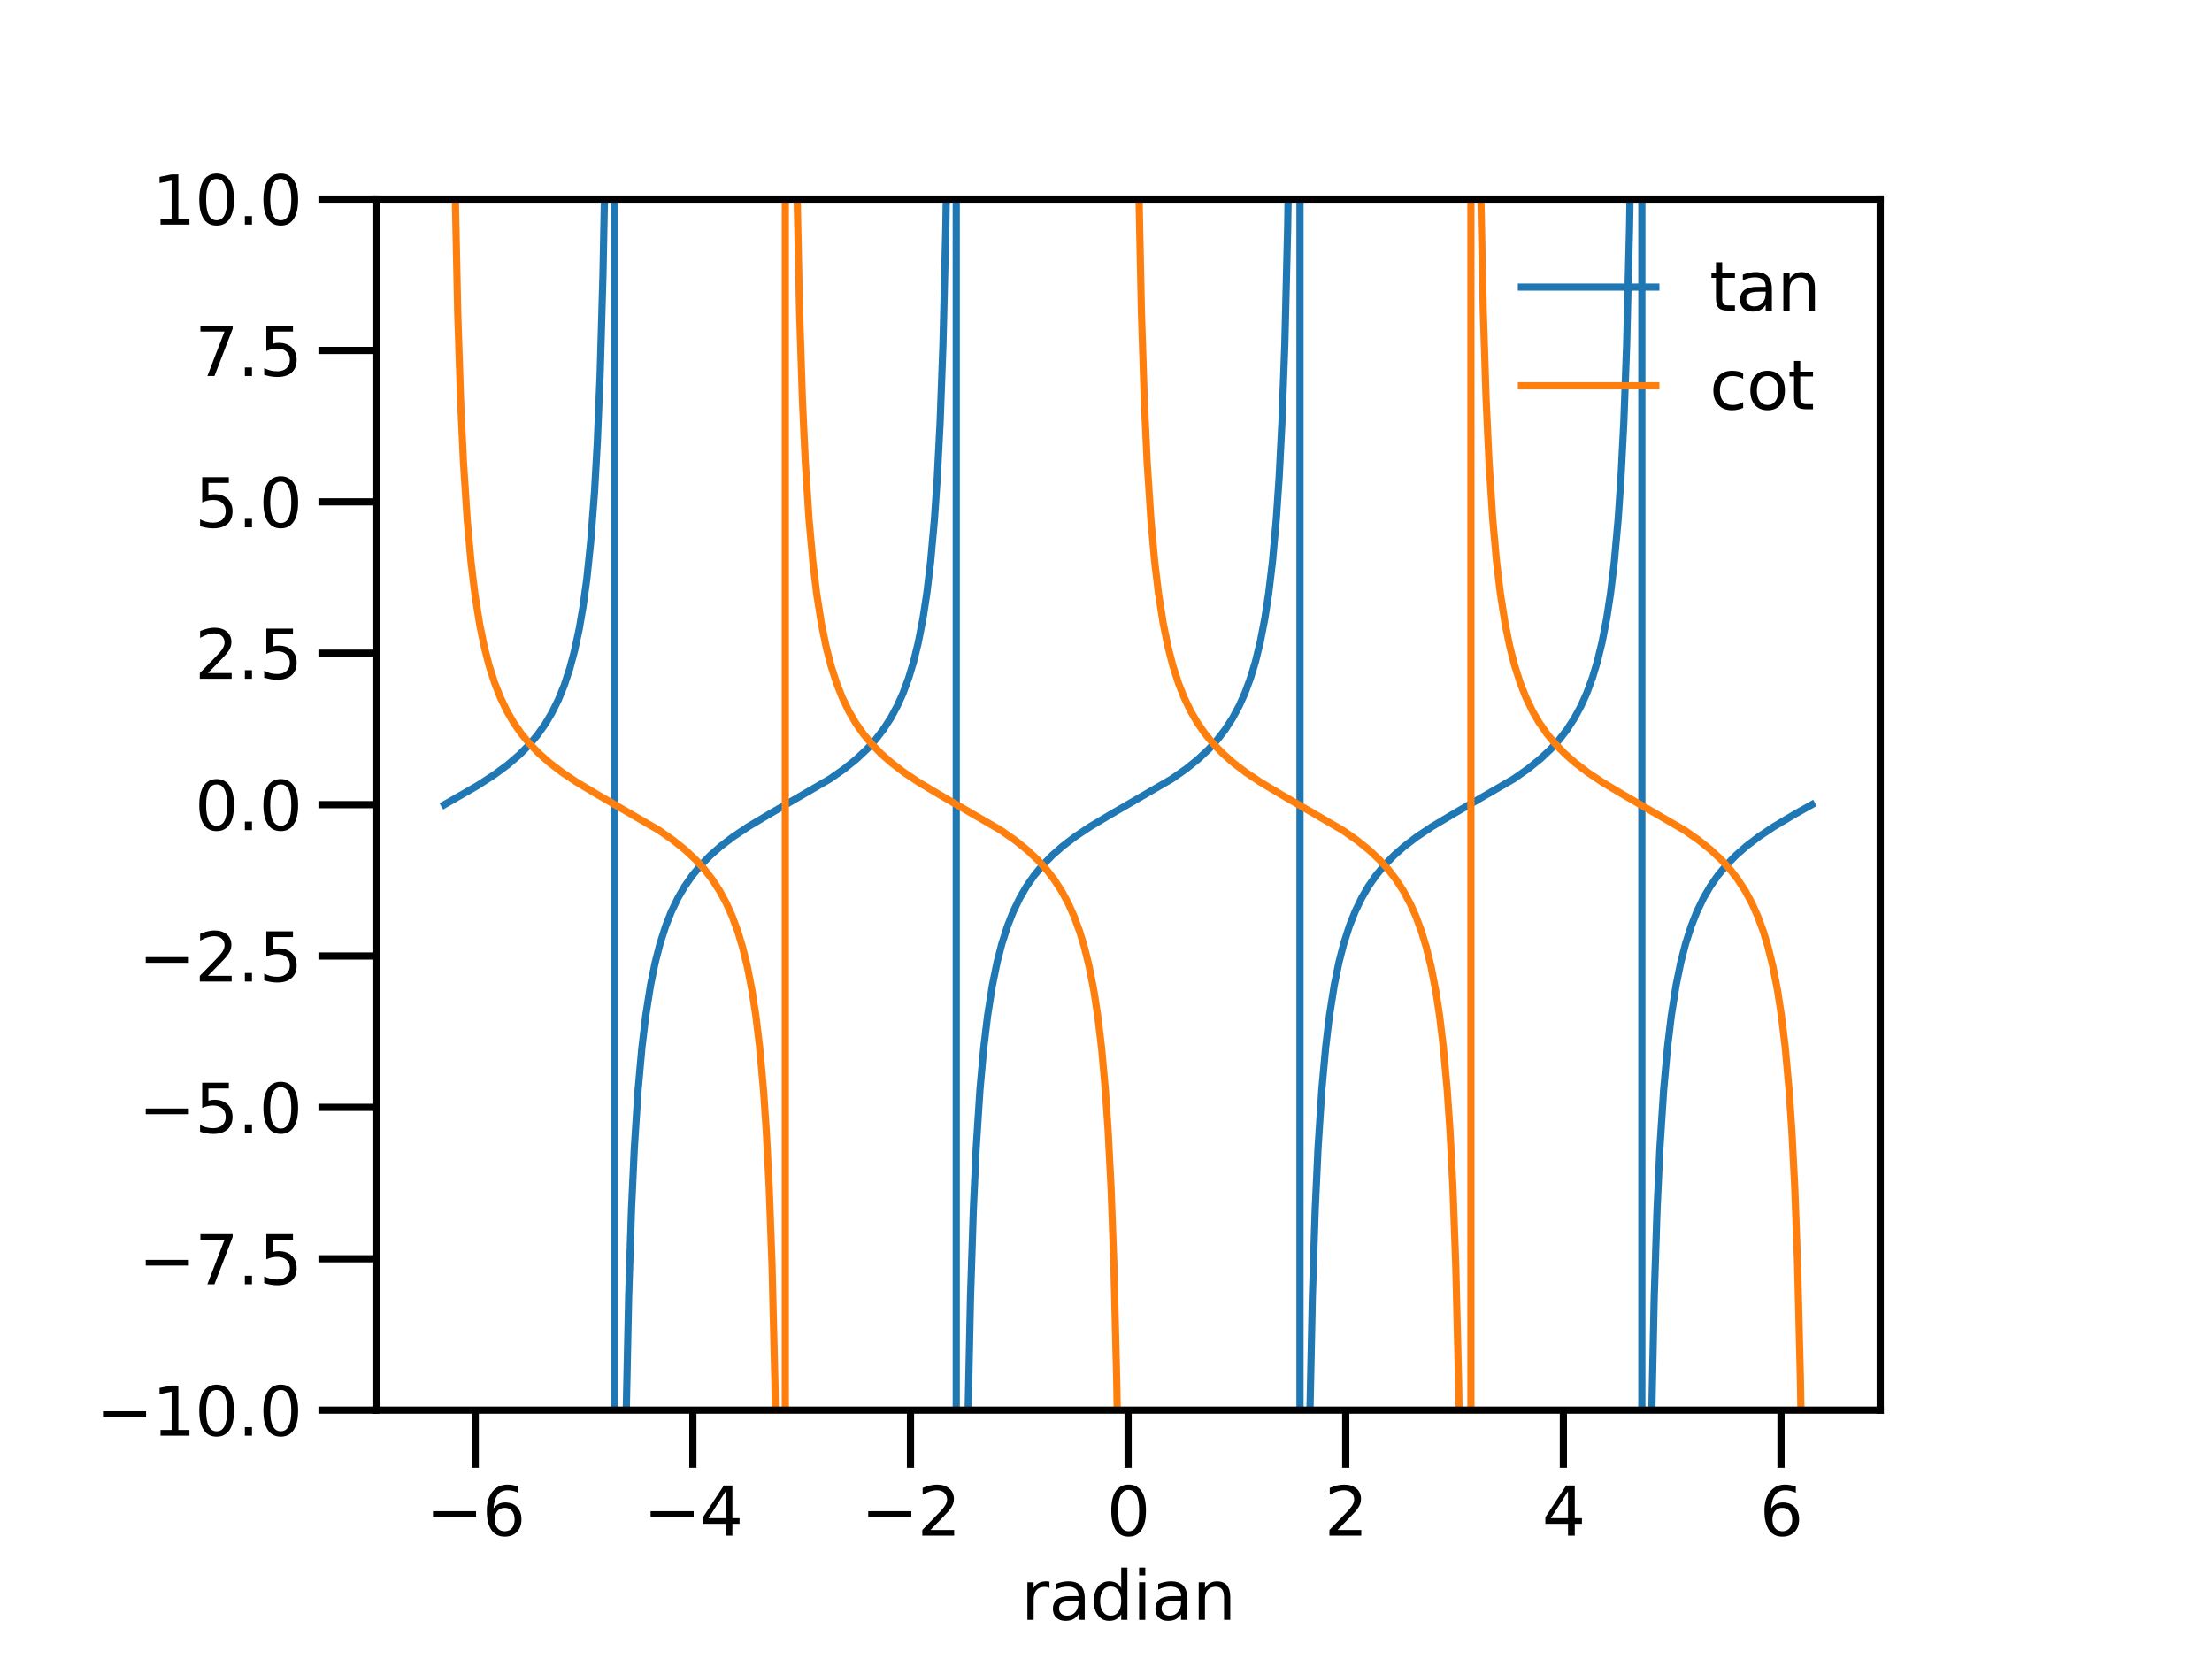 <?xml version="1.0" encoding="utf-8" standalone="no"?>
<!DOCTYPE svg PUBLIC "-//W3C//DTD SVG 1.1//EN"
  "http://www.w3.org/Graphics/SVG/1.1/DTD/svg11.dtd">
<svg xmlns:xlink="http://www.w3.org/1999/xlink" width="460.8pt" height="345.6pt" viewBox="0 0 460.8 345.6" xmlns="http://www.w3.org/2000/svg" version="1.1">
 <defs>
  <style type="text/css">*{stroke-linejoin: round; stroke-linecap: butt}</style>
 </defs>
 <g id="figure_1">
  <g id="patch_1">
   <path d="M 0 345.6 
L 460.8 345.6 
L 460.8 0 
L 0 0 
z
" style="fill: #ffffff"/>
  </g>
  <g id="axes_1">
   <g id="patch_2">
    <path d="M 78.336 293.76 
L 391.68 293.76 
L 391.68 41.472 
L 78.336 41.472 
z
" style="fill: #ffffff"/>
   </g>
   <g id="matplotlib.axis_1">
    <g id="xtick_1">
     <g id="line2d_1">
      <defs>
       <path id="m58aa1f0dad" d="M 0 0 
L 0 12 
" style="stroke: #000000; stroke-width: 1.5"/>
      </defs>
      <g>
       <use xlink:href="#m58aa1f0dad" x="98.998" y="293.76" style="stroke: #000000; stroke-width: 1.5"/>
      </g>
     </g>
     <g id="text_1">
      <!-- −6 -->
      <g transform="translate(88.679 319.898)scale(0.14 -0.14)">
       <defs>
        <path id="DejaVuSans-2212" d="M 678 2272 
L 4684 2272 
L 4684 1741 
L 678 1741 
L 678 2272 
z
" transform="scale(0.016)"/>
        <path id="DejaVuSans-36" d="M 2113 2584 
Q 1688 2584 1439 2293 
Q 1191 2003 1191 1497 
Q 1191 994 1439 701 
Q 1688 409 2113 409 
Q 2538 409 2786 701 
Q 3034 994 3034 1497 
Q 3034 2003 2786 2293 
Q 2538 2584 2113 2584 
z
M 3366 4563 
L 3366 3988 
Q 3128 4100 2886 4159 
Q 2644 4219 2406 4219 
Q 1781 4219 1451 3797 
Q 1122 3375 1075 2522 
Q 1259 2794 1537 2939 
Q 1816 3084 2150 3084 
Q 2853 3084 3261 2657 
Q 3669 2231 3669 1497 
Q 3669 778 3244 343 
Q 2819 -91 2113 -91 
Q 1303 -91 875 529 
Q 447 1150 447 2328 
Q 447 3434 972 4092 
Q 1497 4750 2381 4750 
Q 2619 4750 2861 4703 
Q 3103 4656 3366 4563 
z
" transform="scale(0.016)"/>
       </defs>
       <use xlink:href="#DejaVuSans-2212"/>
       <use xlink:href="#DejaVuSans-36" x="83.789"/>
      </g>
     </g>
    </g>
    <g id="xtick_2">
     <g id="line2d_2">
      <g>
       <use xlink:href="#m58aa1f0dad" x="144.335" y="293.76" style="stroke: #000000; stroke-width: 1.5"/>
      </g>
     </g>
     <g id="text_2">
      <!-- −4 -->
      <g transform="translate(134.015 319.898)scale(0.14 -0.14)">
       <defs>
        <path id="DejaVuSans-34" d="M 2419 4116 
L 825 1625 
L 2419 1625 
L 2419 4116 
z
M 2253 4666 
L 3047 4666 
L 3047 1625 
L 3713 1625 
L 3713 1100 
L 3047 1100 
L 3047 0 
L 2419 0 
L 2419 1100 
L 313 1100 
L 313 1709 
L 2253 4666 
z
" transform="scale(0.016)"/>
       </defs>
       <use xlink:href="#DejaVuSans-2212"/>
       <use xlink:href="#DejaVuSans-34" x="83.789"/>
      </g>
     </g>
    </g>
    <g id="xtick_3">
     <g id="line2d_3">
      <g>
       <use xlink:href="#m58aa1f0dad" x="189.671" y="293.76" style="stroke: #000000; stroke-width: 1.5"/>
      </g>
     </g>
     <g id="text_3">
      <!-- −2 -->
      <g transform="translate(179.352 319.898)scale(0.14 -0.14)">
       <defs>
        <path id="DejaVuSans-32" d="M 1228 531 
L 3431 531 
L 3431 0 
L 469 0 
L 469 531 
Q 828 903 1448 1529 
Q 2069 2156 2228 2338 
Q 2531 2678 2651 2914 
Q 2772 3150 2772 3378 
Q 2772 3750 2511 3984 
Q 2250 4219 1831 4219 
Q 1534 4219 1204 4116 
Q 875 4013 500 3803 
L 500 4441 
Q 881 4594 1212 4672 
Q 1544 4750 1819 4750 
Q 2544 4750 2975 4387 
Q 3406 4025 3406 3419 
Q 3406 3131 3298 2873 
Q 3191 2616 2906 2266 
Q 2828 2175 2409 1742 
Q 1991 1309 1228 531 
z
" transform="scale(0.016)"/>
       </defs>
       <use xlink:href="#DejaVuSans-2212"/>
       <use xlink:href="#DejaVuSans-32" x="83.789"/>
      </g>
     </g>
    </g>
    <g id="xtick_4">
     <g id="line2d_4">
      <g>
       <use xlink:href="#m58aa1f0dad" x="235.008" y="293.76" style="stroke: #000000; stroke-width: 1.5"/>
      </g>
     </g>
     <g id="text_4">
      <!-- 0 -->
      <g transform="translate(230.554 319.898)scale(0.14 -0.14)">
       <defs>
        <path id="DejaVuSans-30" d="M 2034 4250 
Q 1547 4250 1301 3770 
Q 1056 3291 1056 2328 
Q 1056 1369 1301 889 
Q 1547 409 2034 409 
Q 2525 409 2770 889 
Q 3016 1369 3016 2328 
Q 3016 3291 2770 3770 
Q 2525 4250 2034 4250 
z
M 2034 4750 
Q 2819 4750 3233 4129 
Q 3647 3509 3647 2328 
Q 3647 1150 3233 529 
Q 2819 -91 2034 -91 
Q 1250 -91 836 529 
Q 422 1150 422 2328 
Q 422 3509 836 4129 
Q 1250 4750 2034 4750 
z
" transform="scale(0.016)"/>
       </defs>
       <use xlink:href="#DejaVuSans-30"/>
      </g>
     </g>
    </g>
    <g id="xtick_5">
     <g id="line2d_5">
      <g>
       <use xlink:href="#m58aa1f0dad" x="280.345" y="293.76" style="stroke: #000000; stroke-width: 1.5"/>
      </g>
     </g>
     <g id="text_5">
      <!-- 2 -->
      <g transform="translate(275.891 319.898)scale(0.14 -0.14)">
       <use xlink:href="#DejaVuSans-32"/>
      </g>
     </g>
    </g>
    <g id="xtick_6">
     <g id="line2d_6">
      <g>
       <use xlink:href="#m58aa1f0dad" x="325.681" y="293.76" style="stroke: #000000; stroke-width: 1.5"/>
      </g>
     </g>
     <g id="text_6">
      <!-- 4 -->
      <g transform="translate(321.227 319.898)scale(0.14 -0.14)">
       <use xlink:href="#DejaVuSans-34"/>
      </g>
     </g>
    </g>
    <g id="xtick_7">
     <g id="line2d_7">
      <g>
       <use xlink:href="#m58aa1f0dad" x="371.018" y="293.76" style="stroke: #000000; stroke-width: 1.5"/>
      </g>
     </g>
     <g id="text_7">
      <!-- 6 -->
      <g transform="translate(366.564 319.898)scale(0.14 -0.14)">
       <use xlink:href="#DejaVuSans-36"/>
      </g>
     </g>
    </g>
    <g id="text_8">
     <!-- radian -->
     <g transform="translate(212.726 337.447)scale(0.14 -0.14)">
      <defs>
       <path id="DejaVuSans-72" d="M 2631 2963 
Q 2534 3019 2420 3045 
Q 2306 3072 2169 3072 
Q 1681 3072 1420 2755 
Q 1159 2438 1159 1844 
L 1159 0 
L 581 0 
L 581 3500 
L 1159 3500 
L 1159 2956 
Q 1341 3275 1631 3429 
Q 1922 3584 2338 3584 
Q 2397 3584 2469 3576 
Q 2541 3569 2628 3553 
L 2631 2963 
z
" transform="scale(0.016)"/>
       <path id="DejaVuSans-61" d="M 2194 1759 
Q 1497 1759 1228 1600 
Q 959 1441 959 1056 
Q 959 750 1161 570 
Q 1363 391 1709 391 
Q 2188 391 2477 730 
Q 2766 1069 2766 1631 
L 2766 1759 
L 2194 1759 
z
M 3341 1997 
L 3341 0 
L 2766 0 
L 2766 531 
Q 2569 213 2275 61 
Q 1981 -91 1556 -91 
Q 1019 -91 701 211 
Q 384 513 384 1019 
Q 384 1609 779 1909 
Q 1175 2209 1959 2209 
L 2766 2209 
L 2766 2266 
Q 2766 2663 2505 2880 
Q 2244 3097 1772 3097 
Q 1472 3097 1187 3025 
Q 903 2953 641 2809 
L 641 3341 
Q 956 3463 1253 3523 
Q 1550 3584 1831 3584 
Q 2591 3584 2966 3190 
Q 3341 2797 3341 1997 
z
" transform="scale(0.016)"/>
       <path id="DejaVuSans-64" d="M 2906 2969 
L 2906 4863 
L 3481 4863 
L 3481 0 
L 2906 0 
L 2906 525 
Q 2725 213 2448 61 
Q 2172 -91 1784 -91 
Q 1150 -91 751 415 
Q 353 922 353 1747 
Q 353 2572 751 3078 
Q 1150 3584 1784 3584 
Q 2172 3584 2448 3432 
Q 2725 3281 2906 2969 
z
M 947 1747 
Q 947 1113 1208 752 
Q 1469 391 1925 391 
Q 2381 391 2643 752 
Q 2906 1113 2906 1747 
Q 2906 2381 2643 2742 
Q 2381 3103 1925 3103 
Q 1469 3103 1208 2742 
Q 947 2381 947 1747 
z
" transform="scale(0.016)"/>
       <path id="DejaVuSans-69" d="M 603 3500 
L 1178 3500 
L 1178 0 
L 603 0 
L 603 3500 
z
M 603 4863 
L 1178 4863 
L 1178 4134 
L 603 4134 
L 603 4863 
z
" transform="scale(0.016)"/>
       <path id="DejaVuSans-6e" d="M 3513 2113 
L 3513 0 
L 2938 0 
L 2938 2094 
Q 2938 2591 2744 2837 
Q 2550 3084 2163 3084 
Q 1697 3084 1428 2787 
Q 1159 2491 1159 1978 
L 1159 0 
L 581 0 
L 581 3500 
L 1159 3500 
L 1159 2956 
Q 1366 3272 1645 3428 
Q 1925 3584 2291 3584 
Q 2894 3584 3203 3211 
Q 3513 2838 3513 2113 
z
" transform="scale(0.016)"/>
      </defs>
      <use xlink:href="#DejaVuSans-72"/>
      <use xlink:href="#DejaVuSans-61" x="41.113"/>
      <use xlink:href="#DejaVuSans-64" x="102.393"/>
      <use xlink:href="#DejaVuSans-69" x="165.869"/>
      <use xlink:href="#DejaVuSans-61" x="193.652"/>
      <use xlink:href="#DejaVuSans-6e" x="254.932"/>
     </g>
    </g>
   </g>
   <g id="matplotlib.axis_2">
    <g id="ytick_1">
     <g id="line2d_8">
      <defs>
       <path id="m50b94d8977" d="M 0 0 
L -12 0 
" style="stroke: #000000; stroke-width: 1.5"/>
      </defs>
      <g>
       <use xlink:href="#m50b94d8977" x="78.336" y="293.76" style="stroke: #000000; stroke-width: 1.5"/>
      </g>
     </g>
     <g id="text_9">
      <!-- −10.0 -->
      <g transform="translate(19.933 299.079)scale(0.14 -0.14)">
       <defs>
        <path id="DejaVuSans-31" d="M 794 531 
L 1825 531 
L 1825 4091 
L 703 3866 
L 703 4441 
L 1819 4666 
L 2450 4666 
L 2450 531 
L 3481 531 
L 3481 0 
L 794 0 
L 794 531 
z
" transform="scale(0.016)"/>
        <path id="DejaVuSans-2e" d="M 684 794 
L 1344 794 
L 1344 0 
L 684 0 
L 684 794 
z
" transform="scale(0.016)"/>
       </defs>
       <use xlink:href="#DejaVuSans-2212"/>
       <use xlink:href="#DejaVuSans-31" x="83.789"/>
       <use xlink:href="#DejaVuSans-30" x="147.412"/>
       <use xlink:href="#DejaVuSans-2e" x="211.035"/>
       <use xlink:href="#DejaVuSans-30" x="242.822"/>
      </g>
     </g>
    </g>
    <g id="ytick_2">
     <g id="line2d_9">
      <g>
       <use xlink:href="#m50b94d8977" x="78.336" y="262.224" style="stroke: #000000; stroke-width: 1.5"/>
      </g>
     </g>
     <g id="text_10">
      <!-- −7.5 -->
      <g transform="translate(28.84 267.543)scale(0.14 -0.14)">
       <defs>
        <path id="DejaVuSans-37" d="M 525 4666 
L 3525 4666 
L 3525 4397 
L 1831 0 
L 1172 0 
L 2766 4134 
L 525 4134 
L 525 4666 
z
" transform="scale(0.016)"/>
        <path id="DejaVuSans-35" d="M 691 4666 
L 3169 4666 
L 3169 4134 
L 1269 4134 
L 1269 2991 
Q 1406 3038 1543 3061 
Q 1681 3084 1819 3084 
Q 2600 3084 3056 2656 
Q 3513 2228 3513 1497 
Q 3513 744 3044 326 
Q 2575 -91 1722 -91 
Q 1428 -91 1123 -41 
Q 819 9 494 109 
L 494 744 
Q 775 591 1075 516 
Q 1375 441 1709 441 
Q 2250 441 2565 725 
Q 2881 1009 2881 1497 
Q 2881 1984 2565 2268 
Q 2250 2553 1709 2553 
Q 1456 2553 1204 2497 
Q 953 2441 691 2322 
L 691 4666 
z
" transform="scale(0.016)"/>
       </defs>
       <use xlink:href="#DejaVuSans-2212"/>
       <use xlink:href="#DejaVuSans-37" x="83.789"/>
       <use xlink:href="#DejaVuSans-2e" x="147.412"/>
       <use xlink:href="#DejaVuSans-35" x="179.199"/>
      </g>
     </g>
    </g>
    <g id="ytick_3">
     <g id="line2d_10">
      <g>
       <use xlink:href="#m50b94d8977" x="78.336" y="230.688" style="stroke: #000000; stroke-width: 1.5"/>
      </g>
     </g>
     <g id="text_11">
      <!-- −5.0 -->
      <g transform="translate(28.84 236.007)scale(0.14 -0.14)">
       <use xlink:href="#DejaVuSans-2212"/>
       <use xlink:href="#DejaVuSans-35" x="83.789"/>
       <use xlink:href="#DejaVuSans-2e" x="147.412"/>
       <use xlink:href="#DejaVuSans-30" x="179.199"/>
      </g>
     </g>
    </g>
    <g id="ytick_4">
     <g id="line2d_11">
      <g>
       <use xlink:href="#m50b94d8977" x="78.336" y="199.152" style="stroke: #000000; stroke-width: 1.5"/>
      </g>
     </g>
     <g id="text_12">
      <!-- −2.5 -->
      <g transform="translate(28.84 204.471)scale(0.14 -0.14)">
       <use xlink:href="#DejaVuSans-2212"/>
       <use xlink:href="#DejaVuSans-32" x="83.789"/>
       <use xlink:href="#DejaVuSans-2e" x="147.412"/>
       <use xlink:href="#DejaVuSans-35" x="179.199"/>
      </g>
     </g>
    </g>
    <g id="ytick_5">
     <g id="line2d_12">
      <g>
       <use xlink:href="#m50b94d8977" x="78.336" y="167.616" style="stroke: #000000; stroke-width: 1.5"/>
      </g>
     </g>
     <g id="text_13">
      <!-- 0.0 -->
      <g transform="translate(40.572 172.935)scale(0.14 -0.14)">
       <use xlink:href="#DejaVuSans-30"/>
       <use xlink:href="#DejaVuSans-2e" x="63.623"/>
       <use xlink:href="#DejaVuSans-30" x="95.41"/>
      </g>
     </g>
    </g>
    <g id="ytick_6">
     <g id="line2d_13">
      <g>
       <use xlink:href="#m50b94d8977" x="78.336" y="136.08" style="stroke: #000000; stroke-width: 1.5"/>
      </g>
     </g>
     <g id="text_14">
      <!-- 2.5 -->
      <g transform="translate(40.572 141.399)scale(0.14 -0.14)">
       <use xlink:href="#DejaVuSans-32"/>
       <use xlink:href="#DejaVuSans-2e" x="63.623"/>
       <use xlink:href="#DejaVuSans-35" x="95.41"/>
      </g>
     </g>
    </g>
    <g id="ytick_7">
     <g id="line2d_14">
      <g>
       <use xlink:href="#m50b94d8977" x="78.336" y="104.544" style="stroke: #000000; stroke-width: 1.5"/>
      </g>
     </g>
     <g id="text_15">
      <!-- 5.0 -->
      <g transform="translate(40.572 109.863)scale(0.14 -0.14)">
       <use xlink:href="#DejaVuSans-35"/>
       <use xlink:href="#DejaVuSans-2e" x="63.623"/>
       <use xlink:href="#DejaVuSans-30" x="95.41"/>
      </g>
     </g>
    </g>
    <g id="ytick_8">
     <g id="line2d_15">
      <g>
       <use xlink:href="#m50b94d8977" x="78.336" y="73.008" style="stroke: #000000; stroke-width: 1.5"/>
      </g>
     </g>
     <g id="text_16">
      <!-- 7.5 -->
      <g transform="translate(40.572 78.327)scale(0.14 -0.14)">
       <use xlink:href="#DejaVuSans-37"/>
       <use xlink:href="#DejaVuSans-2e" x="63.623"/>
       <use xlink:href="#DejaVuSans-35" x="95.41"/>
      </g>
     </g>
    </g>
    <g id="ytick_9">
     <g id="line2d_16">
      <g>
       <use xlink:href="#m50b94d8977" x="78.336" y="41.472" style="stroke: #000000; stroke-width: 1.5"/>
      </g>
     </g>
     <g id="text_17">
      <!-- 10.0 -->
      <g transform="translate(31.664 46.791)scale(0.14 -0.14)">
       <use xlink:href="#DejaVuSans-31"/>
       <use xlink:href="#DejaVuSans-30" x="63.623"/>
       <use xlink:href="#DejaVuSans-2e" x="127.246"/>
       <use xlink:href="#DejaVuSans-30" x="159.033"/>
      </g>
     </g>
    </g>
   </g>
   <g id="line2d_17">
    <path d="M 92.579 167.616 
L 99.503 163.639 
L 103.063 161.327 
L 105.833 159.267 
L 108.207 157.217 
L 110.185 155.22 
L 111.965 153.105 
L 113.548 150.876 
L 114.932 148.558 
L 116.317 145.767 
L 117.504 142.859 
L 118.691 139.284 
L 119.68 135.592 
L 120.669 130.981 
L 121.46 126.356 
L 122.252 120.538 
L 123.043 112.977 
L 123.834 102.721 
L 124.428 92.235 
L 125.021 77.86 
L 125.615 56.901 
L 126.01 36.61 
L 126.488 -1 
M 127.988 -1 
L 127.988 346.6 
M 129.783 346.6 
L 130.362 298.622 
L 130.956 270.352 
L 131.549 252.021 
L 132.143 239.156 
L 132.934 226.962 
L 133.725 218.21 
L 134.516 211.608 
L 135.505 205.316 
L 136.495 200.478 
L 137.484 196.627 
L 138.671 192.917 
L 139.857 189.912 
L 141.242 187.04 
L 142.627 184.663 
L 144.209 182.386 
L 145.99 180.23 
L 147.968 178.201 
L 150.144 176.286 
L 152.716 174.323 
L 155.881 172.207 
L 160.035 169.727 
L 172.893 162.262 
L 175.86 160.186 
L 178.432 158.11 
L 180.608 156.057 
L 182.388 154.089 
L 183.971 152.039 
L 185.553 149.601 
L 186.938 147.031 
L 188.125 144.383 
L 189.312 141.169 
L 190.301 137.898 
L 191.29 133.877 
L 192.279 128.793 
L 193.071 123.624 
L 193.862 117.022 
L 194.653 108.27 
L 195.247 99.555 
L 195.84 87.972 
L 196.433 71.8 
L 197.027 47.598 
L 197.423 23.433 
L 197.702 -1 
M 199.203 -1 
L 199.203 346.6 
M 200.997 346.6 
L 201.577 298.622 
L 202.17 270.352 
L 202.764 252.021 
L 203.357 239.156 
L 204.148 226.962 
L 204.94 218.21 
L 205.731 211.608 
L 206.72 205.316 
L 207.709 200.478 
L 208.698 196.627 
L 209.885 192.917 
L 211.072 189.912 
L 212.457 187.04 
L 213.841 184.663 
L 215.424 182.386 
L 217.204 180.23 
L 219.183 178.201 
L 221.359 176.286 
L 223.93 174.323 
L 227.095 172.207 
L 231.249 169.727 
L 244.108 162.262 
L 247.075 160.186 
L 249.647 158.11 
L 251.823 156.057 
L 253.603 154.089 
L 255.185 152.039 
L 256.768 149.601 
L 258.153 147.031 
L 259.34 144.383 
L 260.527 141.169 
L 261.516 137.898 
L 262.505 133.877 
L 263.494 128.793 
L 264.285 123.624 
L 265.076 117.022 
L 265.868 108.27 
L 266.461 99.555 
L 267.055 87.972 
L 267.648 71.8 
L 268.241 47.598 
L 268.637 23.433 
L 268.917 -1 
M 270.813 -1 
L 270.813 346.6 
M 272.212 346.6 
L 272.791 298.622 
L 273.385 270.352 
L 273.978 252.021 
L 274.572 239.156 
L 275.363 226.962 
L 276.154 218.21 
L 276.945 211.608 
L 277.935 205.316 
L 278.924 200.478 
L 279.913 196.627 
L 281.1 192.917 
L 282.287 189.912 
L 283.671 187.04 
L 285.056 184.663 
L 286.639 182.386 
L 288.419 180.23 
L 290.397 178.201 
L 292.573 176.286 
L 295.145 174.323 
L 298.31 172.207 
L 302.464 169.727 
L 315.322 162.262 
L 318.289 160.186 
L 320.861 158.11 
L 323.037 156.057 
L 324.817 154.089 
L 326.4 152.039 
L 327.983 149.601 
L 329.367 147.031 
L 330.554 144.383 
L 331.741 141.169 
L 332.73 137.898 
L 333.719 133.877 
L 334.708 128.793 
L 335.5 123.624 
L 336.291 117.022 
L 337.082 108.27 
L 337.676 99.555 
L 338.269 87.972 
L 338.863 71.8 
L 339.456 47.598 
L 339.852 23.433 
L 340.131 -1 
M 342.028 -1 
L 342.028 346.6 
M 343.426 346.6 
L 344.006 298.622 
L 344.599 270.352 
L 345.193 252.021 
L 345.786 239.156 
L 346.577 226.962 
L 347.369 218.21 
L 348.16 211.608 
L 349.149 205.316 
L 350.138 200.478 
L 351.127 196.627 
L 352.314 192.917 
L 353.501 189.912 
L 354.886 187.04 
L 356.271 184.663 
L 357.853 182.386 
L 359.633 180.23 
L 361.612 178.201 
L 363.788 176.286 
L 366.359 174.323 
L 369.524 172.207 
L 373.679 169.727 
L 377.437 167.616 
L 377.437 167.616 
" clip-path="url(#p19bd50dc40)" style="fill: none; stroke: #1f77b4; stroke-width: 1.5; stroke-linecap: square"/>
   </g>
   <g id="line2d_18">
    <path d="M 94.277 -1 
L 94.755 36.61 
L 95.348 64.88 
L 95.942 83.211 
L 96.535 96.076 
L 97.327 108.27 
L 98.118 117.022 
L 98.909 123.624 
L 99.898 129.916 
L 100.887 134.754 
L 101.876 138.605 
L 103.063 142.315 
L 104.25 145.32 
L 105.635 148.192 
L 107.02 150.569 
L 108.602 152.846 
L 110.383 155.002 
L 112.361 157.031 
L 114.537 158.946 
L 117.108 160.909 
L 120.273 163.025 
L 124.428 165.505 
L 137.286 172.97 
L 140.253 175.046 
L 142.825 177.122 
L 145.001 179.175 
L 146.781 181.143 
L 148.364 183.193 
L 149.946 185.631 
L 151.331 188.201 
L 152.518 190.849 
L 153.705 194.063 
L 154.694 197.334 
L 155.683 201.355 
L 156.672 206.439 
L 157.463 211.608 
L 158.255 218.21 
L 159.046 226.962 
L 159.639 235.677 
L 160.233 247.26 
L 160.826 263.432 
L 161.42 287.634 
L 161.815 311.799 
L 162.197 346.6 
M 163.596 346.6 
L 163.596 -1 
M 165.492 -1 
L 165.969 36.61 
L 166.563 64.88 
L 167.156 83.211 
L 167.75 96.076 
L 168.541 108.27 
L 169.332 117.022 
L 170.124 123.624 
L 171.113 129.916 
L 172.102 134.754 
L 173.091 138.605 
L 174.278 142.315 
L 175.465 145.32 
L 176.849 148.192 
L 178.234 150.569 
L 179.817 152.846 
L 181.597 155.002 
L 183.575 157.031 
L 185.751 158.946 
L 188.323 160.909 
L 191.488 163.025 
L 195.642 165.505 
L 208.5 172.97 
L 211.468 175.046 
L 214.039 177.122 
L 216.215 179.175 
L 217.996 181.143 
L 219.578 183.193 
L 221.161 185.631 
L 222.545 188.201 
L 223.732 190.849 
L 224.919 194.063 
L 225.908 197.334 
L 226.897 201.355 
L 227.887 206.439 
L 228.678 211.608 
L 229.469 218.21 
L 230.26 226.962 
L 230.854 235.677 
L 231.447 247.26 
L 232.041 263.432 
L 232.634 287.634 
L 233.03 311.799 
L 233.412 346.6 
M 236.706 -1 
L 237.184 36.61 
L 237.777 64.88 
L 238.371 83.211 
L 238.964 96.076 
L 239.756 108.27 
L 240.547 117.022 
L 241.338 123.624 
L 242.327 129.916 
L 243.316 134.754 
L 244.305 138.605 
L 245.492 142.315 
L 246.679 145.32 
L 248.064 148.192 
L 249.449 150.569 
L 251.031 152.846 
L 252.812 155.002 
L 254.79 157.031 
L 256.966 158.946 
L 259.537 160.909 
L 262.703 163.025 
L 266.857 165.505 
L 279.715 172.97 
L 282.682 175.046 
L 285.254 177.122 
L 287.43 179.175 
L 289.21 181.143 
L 290.793 183.193 
L 292.375 185.631 
L 293.76 188.201 
L 294.947 190.849 
L 296.134 194.063 
L 297.123 197.334 
L 298.112 201.355 
L 299.101 206.439 
L 299.892 211.608 
L 300.684 218.21 
L 301.475 226.962 
L 302.068 235.677 
L 302.662 247.26 
L 303.255 263.432 
L 303.849 287.634 
L 304.244 311.799 
L 304.626 346.6 
M 306.42 346.6 
L 306.42 -1 
M 307.921 -1 
L 308.399 36.61 
L 308.992 64.88 
L 309.585 83.211 
L 310.179 96.076 
L 310.97 108.27 
L 311.761 117.022 
L 312.553 123.624 
L 313.542 129.916 
L 314.531 134.754 
L 315.52 138.605 
L 316.707 142.315 
L 317.894 145.32 
L 319.279 148.192 
L 320.663 150.569 
L 322.246 152.846 
L 324.026 155.002 
L 326.004 157.031 
L 328.18 158.946 
L 330.752 160.909 
L 333.917 163.025 
L 338.071 165.505 
L 350.929 172.97 
L 353.897 175.046 
L 356.468 177.122 
L 358.644 179.175 
L 360.425 181.143 
L 362.007 183.193 
L 363.59 185.631 
L 364.975 188.201 
L 366.161 190.849 
L 367.348 194.063 
L 368.337 197.334 
L 369.327 201.355 
L 370.316 206.439 
L 371.107 211.608 
L 371.898 218.21 
L 372.689 226.962 
L 373.283 235.677 
L 373.876 247.26 
L 374.47 263.432 
L 375.063 287.634 
L 375.459 311.799 
L 375.841 346.6 
L 375.841 346.6 
" clip-path="url(#p19bd50dc40)" style="fill: none; stroke: #ff7f0e; stroke-width: 1.5; stroke-linecap: square"/>
   </g>
   <g id="patch_3">
    <path d="M 78.336 293.76 
L 78.336 41.472 
" style="fill: none; stroke: #000000; stroke-width: 1.5; stroke-linejoin: miter; stroke-linecap: square"/>
   </g>
   <g id="patch_4">
    <path d="M 391.68 293.76 
L 391.68 41.472 
" style="fill: none; stroke: #000000; stroke-width: 1.5; stroke-linejoin: miter; stroke-linecap: square"/>
   </g>
   <g id="patch_5">
    <path d="M 78.336 293.76 
L 391.68 293.76 
" style="fill: none; stroke: #000000; stroke-width: 1.5; stroke-linejoin: miter; stroke-linecap: square"/>
   </g>
   <g id="patch_6">
    <path d="M 78.336 41.472 
L 391.68 41.472 
" style="fill: none; stroke: #000000; stroke-width: 1.5; stroke-linejoin: miter; stroke-linecap: square"/>
   </g>
   <g id="legend_1">
    <g id="patch_7">
     <path d="M 314.14 93.771 
L 381.88 93.771 
Q 384.68 93.771 384.68 90.971 
L 384.68 51.272 
Q 384.68 48.472 381.88 48.472 
L 314.14 48.472 
Q 311.34 48.472 311.34 51.272 
L 311.34 90.971 
Q 311.34 93.771 314.14 93.771 
L 314.14 93.771 
z
" style="fill: none; opacity: 0"/>
    </g>
    <g id="line2d_19">
     <path d="M 316.94 59.81 
L 330.94 59.81 
L 344.94 59.81 
" style="fill: none; stroke: #1f77b4; stroke-width: 1.5; stroke-linecap: square"/>
    </g>
    <g id="text_18">
     <!-- tan -->
     <g transform="translate(356.14 64.71)scale(0.14 -0.14)">
      <defs>
       <path id="DejaVuSans-74" d="M 1172 4494 
L 1172 3500 
L 2356 3500 
L 2356 3053 
L 1172 3053 
L 1172 1153 
Q 1172 725 1289 603 
Q 1406 481 1766 481 
L 2356 481 
L 2356 0 
L 1766 0 
Q 1100 0 847 248 
Q 594 497 594 1153 
L 594 3053 
L 172 3053 
L 172 3500 
L 594 3500 
L 594 4494 
L 1172 4494 
z
" transform="scale(0.016)"/>
      </defs>
      <use xlink:href="#DejaVuSans-74"/>
      <use xlink:href="#DejaVuSans-61" x="39.209"/>
      <use xlink:href="#DejaVuSans-6e" x="100.488"/>
     </g>
    </g>
    <g id="line2d_20">
     <path d="M 316.94 80.359 
L 330.94 80.359 
L 344.94 80.359 
" style="fill: none; stroke: #ff7f0e; stroke-width: 1.5; stroke-linecap: square"/>
    </g>
    <g id="text_19">
     <!-- cot -->
     <g transform="translate(356.14 85.259)scale(0.14 -0.14)">
      <defs>
       <path id="DejaVuSans-63" d="M 3122 3366 
L 3122 2828 
Q 2878 2963 2633 3030 
Q 2388 3097 2138 3097 
Q 1578 3097 1268 2742 
Q 959 2388 959 1747 
Q 959 1106 1268 751 
Q 1578 397 2138 397 
Q 2388 397 2633 464 
Q 2878 531 3122 666 
L 3122 134 
Q 2881 22 2623 -34 
Q 2366 -91 2075 -91 
Q 1284 -91 818 406 
Q 353 903 353 1747 
Q 353 2603 823 3093 
Q 1294 3584 2113 3584 
Q 2378 3584 2631 3529 
Q 2884 3475 3122 3366 
z
" transform="scale(0.016)"/>
       <path id="DejaVuSans-6f" d="M 1959 3097 
Q 1497 3097 1228 2736 
Q 959 2375 959 1747 
Q 959 1119 1226 758 
Q 1494 397 1959 397 
Q 2419 397 2687 759 
Q 2956 1122 2956 1747 
Q 2956 2369 2687 2733 
Q 2419 3097 1959 3097 
z
M 1959 3584 
Q 2709 3584 3137 3096 
Q 3566 2609 3566 1747 
Q 3566 888 3137 398 
Q 2709 -91 1959 -91 
Q 1206 -91 779 398 
Q 353 888 353 1747 
Q 353 2609 779 3096 
Q 1206 3584 1959 3584 
z
" transform="scale(0.016)"/>
      </defs>
      <use xlink:href="#DejaVuSans-63"/>
      <use xlink:href="#DejaVuSans-6f" x="54.98"/>
      <use xlink:href="#DejaVuSans-74" x="116.162"/>
     </g>
    </g>
   </g>
  </g>
 </g>
 <defs>
  <clipPath id="p19bd50dc40">
   <rect x="78.336" y="41.472" width="313.344" height="252.288"/>
  </clipPath>
 </defs>
</svg>
